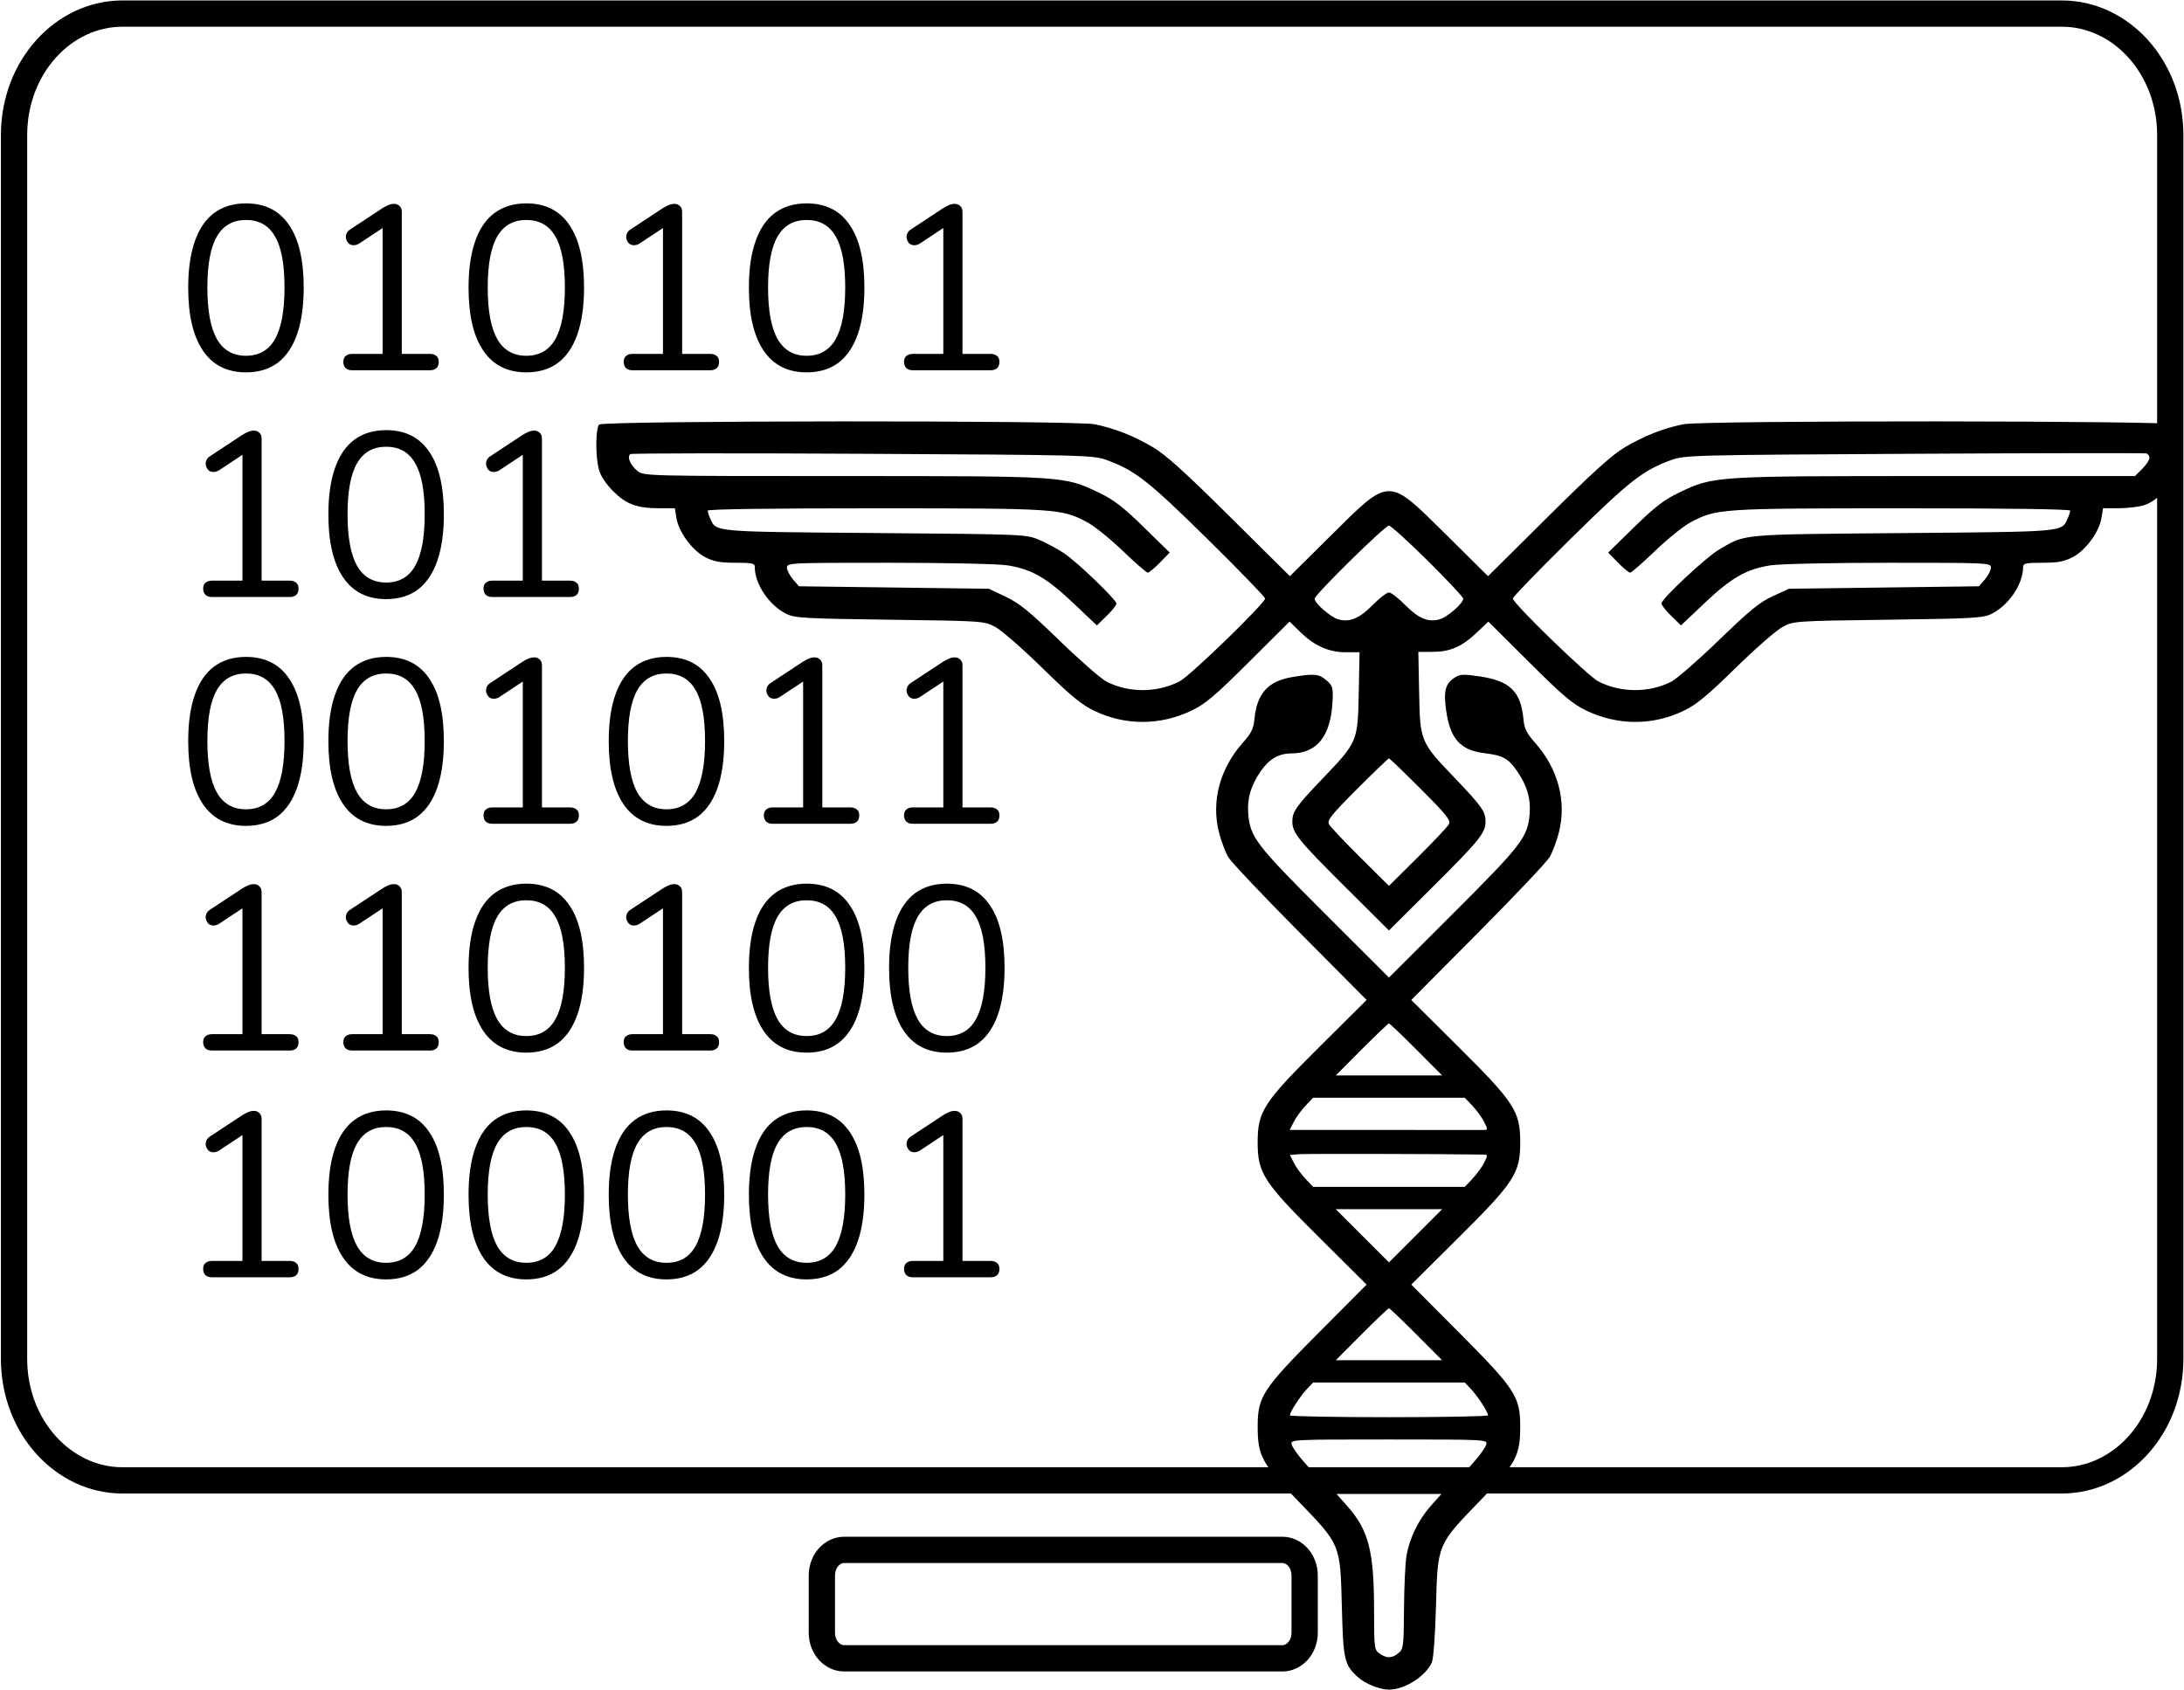 <svg width="1194" height="924" viewBox="0 0 1194 924" fill="none" xmlns="http://www.w3.org/2000/svg">
<path d="M66.887 7.428H1127.28C1159.31 7.428 1186.49 36.461 1186.49 73.918V743.032C1186.49 780.49 1159.31 809.522 1127.28 809.522H66.887C34.859 809.522 7.679 780.489 7.679 743.032V73.918C7.679 36.461 34.859 7.428 66.887 7.428Z" stroke="black" stroke-width="14.366"/>
<path d="M713.258 892.7V892.713C713.274 901.212 707.203 906.826 701.26 906.826H461.33C455.371 906.826 449.31 901.216 449.31 892.7V861.67C449.31 853.141 455.383 847.543 461.33 847.543H701.238C707.197 847.543 713.258 853.154 713.258 861.67V892.7Z" stroke="black" stroke-width="14.366"/>
<path d="M134.461 203.621C124.151 203.621 116.312 199.659 110.945 191.735C105.577 183.811 102.893 172.351 102.893 157.355C102.893 147.301 104.086 138.866 106.471 132.049C108.857 125.148 112.393 119.95 117.079 116.457C121.851 112.964 127.645 111.217 134.461 111.217C144.856 111.217 152.694 115.136 157.977 122.975C163.345 130.729 166.029 142.146 166.029 157.227C166.029 167.281 164.836 175.759 162.45 182.66C160.065 189.562 156.529 194.802 151.842 198.381C147.156 201.874 141.362 203.621 134.461 203.621ZM134.461 194.546C141.618 194.546 146.901 191.522 150.309 185.472C153.802 179.337 155.549 169.922 155.549 157.227C155.549 144.447 153.802 135.117 150.309 129.238C146.901 123.273 141.618 120.291 134.461 120.291C127.389 120.291 122.106 123.273 118.613 129.238C115.12 135.202 113.373 144.532 113.373 157.227C113.373 169.922 115.12 179.337 118.613 185.472C122.106 191.522 127.389 194.546 134.461 194.546ZM192.563 202.47C191.029 202.47 189.836 202.087 188.984 201.32C188.132 200.468 187.706 199.318 187.706 197.869C187.706 196.421 188.132 195.356 188.984 194.674C189.836 193.907 191.029 193.524 192.563 193.524H209.177V121.058H214.673L196.141 133.327C195.033 133.924 193.968 134.179 192.946 134.094C192.009 134.009 191.199 133.668 190.518 133.072C189.921 132.39 189.495 131.623 189.24 130.771C188.984 129.834 189.027 128.897 189.367 127.96C189.708 126.937 190.432 126.085 191.54 125.403L209.177 113.773C210.285 113.092 211.35 112.538 212.372 112.112C213.395 111.686 214.417 111.473 215.44 111.473C216.633 111.473 217.612 111.856 218.379 112.623C219.231 113.305 219.657 114.412 219.657 115.946V193.524H234.994C236.528 193.524 237.721 193.907 238.573 194.674C239.425 195.356 239.851 196.421 239.851 197.869C239.851 199.403 239.425 200.553 238.573 201.32C237.721 202.087 236.528 202.47 234.994 202.47H192.563ZM287.728 203.621C277.418 203.621 269.579 199.659 264.212 191.735C258.844 183.811 256.16 172.351 256.16 157.355C256.16 147.301 257.353 138.866 259.738 132.049C262.124 125.148 265.66 119.95 270.346 116.457C275.118 112.964 280.912 111.217 287.728 111.217C298.123 111.217 305.962 115.136 311.244 122.975C316.612 130.729 319.296 142.146 319.296 157.227C319.296 167.281 318.103 175.759 315.717 182.66C313.332 189.562 309.796 194.802 305.109 198.381C300.423 201.874 294.629 203.621 287.728 203.621ZM287.728 194.546C294.885 194.546 300.168 191.522 303.576 185.472C307.069 179.337 308.816 169.922 308.816 157.227C308.816 144.447 307.069 135.117 303.576 129.238C300.168 123.273 294.885 120.291 287.728 120.291C280.656 120.291 275.373 123.273 271.88 129.238C268.387 135.202 266.64 144.532 266.64 157.227C266.64 169.922 268.387 179.337 271.88 185.472C275.373 191.522 280.656 194.546 287.728 194.546ZM345.83 202.47C344.296 202.47 343.103 202.087 342.251 201.32C341.399 200.468 340.973 199.318 340.973 197.869C340.973 196.421 341.399 195.356 342.251 194.674C343.103 193.907 344.296 193.524 345.83 193.524H362.444V121.058H367.94L349.408 133.327C348.301 133.924 347.235 134.179 346.213 134.094C345.276 134.009 344.466 133.668 343.785 133.072C343.188 132.39 342.762 131.623 342.507 130.771C342.251 129.834 342.294 128.897 342.634 127.96C342.975 126.937 343.7 126.085 344.807 125.403L362.444 113.773C363.552 113.092 364.617 112.538 365.639 112.112C366.662 111.686 367.684 111.473 368.707 111.473C369.9 111.473 370.88 111.856 371.646 112.623C372.498 113.305 372.924 114.412 372.924 115.946V193.524H388.261C389.795 193.524 390.988 193.907 391.84 194.674C392.692 195.356 393.118 196.421 393.118 197.869C393.118 199.403 392.692 200.553 391.84 201.32C390.988 202.087 389.795 202.47 388.261 202.47H345.83ZM440.995 203.621C430.685 203.621 422.847 199.659 417.479 191.735C412.111 183.811 409.427 172.351 409.427 157.355C409.427 147.301 410.62 138.866 413.005 132.049C415.391 125.148 418.927 119.95 423.613 116.457C428.385 112.964 434.179 111.217 440.995 111.217C451.39 111.217 459.229 115.136 464.511 122.975C469.879 130.729 472.563 142.146 472.563 157.227C472.563 167.281 471.37 175.759 468.984 182.66C466.599 189.562 463.063 194.802 458.377 198.381C453.69 201.874 447.896 203.621 440.995 203.621ZM440.995 194.546C448.152 194.546 453.435 191.522 456.843 185.472C460.336 179.337 462.083 169.922 462.083 157.227C462.083 144.447 460.336 135.117 456.843 129.238C453.435 123.273 448.152 120.291 440.995 120.291C433.923 120.291 428.64 123.273 425.147 129.238C421.654 135.202 419.907 144.532 419.907 157.227C419.907 169.922 421.654 179.337 425.147 185.472C428.64 191.522 433.923 194.546 440.995 194.546ZM499.097 202.47C497.563 202.47 496.37 202.087 495.518 201.32C494.666 200.468 494.24 199.318 494.24 197.869C494.24 196.421 494.666 195.356 495.518 194.674C496.37 193.907 497.563 193.524 499.097 193.524H515.711V121.058H521.207L502.675 133.327C501.568 133.924 500.502 134.179 499.48 134.094C498.543 134.009 497.733 133.668 497.052 133.072C496.455 132.39 496.029 131.623 495.774 130.771C495.518 129.834 495.561 128.897 495.901 127.96C496.242 126.937 496.967 126.085 498.074 125.403L515.711 113.773C516.819 113.092 517.884 112.538 518.907 112.112C519.929 111.686 520.951 111.473 521.974 111.473C523.167 111.473 524.147 111.856 524.913 112.623C525.765 113.305 526.191 114.412 526.191 115.946V193.524H541.528C543.062 193.524 544.255 193.907 545.107 194.674C545.959 195.356 546.385 196.421 546.385 197.869C546.385 199.403 545.959 200.553 545.107 201.32C544.255 202.087 543.062 202.47 541.528 202.47H499.097ZM115.929 326.47C114.395 326.47 113.203 326.087 112.35 325.32C111.498 324.468 111.072 323.318 111.072 321.869C111.072 320.421 111.498 319.356 112.35 318.674C113.203 317.907 114.395 317.524 115.929 317.524H132.544V245.058H138.039L119.508 257.327C118.4 257.924 117.335 258.179 116.312 258.094C115.375 258.009 114.566 257.668 113.884 257.072C113.288 256.39 112.862 255.623 112.606 254.771C112.35 253.834 112.393 252.897 112.734 251.96C113.075 250.937 113.799 250.085 114.907 249.403L132.544 237.773C133.651 237.092 134.716 236.538 135.739 236.112C136.761 235.686 137.784 235.473 138.806 235.473C139.999 235.473 140.979 235.856 141.746 236.623C142.598 237.305 143.024 238.412 143.024 239.946V317.524H158.361C159.894 317.524 161.087 317.907 161.939 318.674C162.791 319.356 163.217 320.421 163.217 321.869C163.217 323.403 162.791 324.553 161.939 325.32C161.087 326.087 159.894 326.47 158.361 326.47H115.929ZM211.094 327.621C200.785 327.621 192.946 323.659 187.578 315.735C182.21 307.811 179.526 296.351 179.526 281.355C179.526 271.301 180.719 262.866 183.105 256.049C185.491 249.148 189.027 243.95 193.713 240.457C198.484 236.964 204.278 235.217 211.094 235.217C221.489 235.217 229.328 239.136 234.611 246.975C239.978 254.729 242.662 266.146 242.662 281.227C242.662 291.281 241.47 299.759 239.084 306.66C236.698 313.562 233.162 318.802 228.476 322.381C223.79 325.874 217.996 327.621 211.094 327.621ZM211.094 318.546C218.252 318.546 223.534 315.522 226.942 309.472C230.436 303.337 232.182 293.922 232.182 281.227C232.182 268.447 230.436 259.117 226.942 253.238C223.534 247.273 218.252 244.291 211.094 244.291C204.022 244.291 198.74 247.273 195.246 253.238C191.753 259.202 190.006 268.532 190.006 281.227C190.006 293.922 191.753 303.337 195.246 309.472C198.74 315.522 204.022 318.546 211.094 318.546ZM269.196 326.47C267.662 326.47 266.47 326.087 265.618 325.32C264.765 324.468 264.339 323.318 264.339 321.869C264.339 320.421 264.765 319.356 265.618 318.674C266.47 317.907 267.662 317.524 269.196 317.524H285.811V245.058H291.306L272.775 257.327C271.667 257.924 270.602 258.179 269.579 258.094C268.642 258.009 267.833 257.668 267.151 257.072C266.555 256.39 266.129 255.623 265.873 254.771C265.618 253.834 265.66 252.897 266.001 251.96C266.342 250.937 267.066 250.085 268.174 249.403L285.811 237.773C286.918 237.092 287.984 236.538 289.006 236.112C290.028 235.686 291.051 235.473 292.073 235.473C293.266 235.473 294.246 235.856 295.013 236.623C295.865 237.305 296.291 238.412 296.291 239.946V317.524H311.628C313.161 317.524 314.354 317.907 315.206 318.674C316.058 319.356 316.484 320.421 316.484 321.869C316.484 323.403 316.058 324.553 315.206 325.32C314.354 326.087 313.161 326.47 311.628 326.47H269.196ZM134.461 451.621C124.151 451.621 116.312 447.659 110.945 439.735C105.577 431.811 102.893 420.351 102.893 405.355C102.893 395.301 104.086 386.866 106.471 380.049C108.857 373.148 112.393 367.95 117.079 364.457C121.851 360.964 127.645 359.217 134.461 359.217C144.856 359.217 152.694 363.136 157.977 370.975C163.345 378.729 166.029 390.146 166.029 405.227C166.029 415.281 164.836 423.759 162.45 430.66C160.065 437.562 156.529 442.802 151.842 446.381C147.156 449.874 141.362 451.621 134.461 451.621ZM134.461 442.546C141.618 442.546 146.901 439.522 150.309 433.472C153.802 427.337 155.549 417.922 155.549 405.227C155.549 392.447 153.802 383.117 150.309 377.238C146.901 371.273 141.618 368.291 134.461 368.291C127.389 368.291 122.106 371.273 118.613 377.238C115.12 383.202 113.373 392.532 113.373 405.227C113.373 417.922 115.12 427.337 118.613 433.472C122.106 439.522 127.389 442.546 134.461 442.546ZM211.094 451.621C200.785 451.621 192.946 447.659 187.578 439.735C182.21 431.811 179.526 420.351 179.526 405.355C179.526 395.301 180.719 386.866 183.105 380.049C185.491 373.148 189.027 367.95 193.713 364.457C198.484 360.964 204.278 359.217 211.094 359.217C221.489 359.217 229.328 363.136 234.611 370.975C239.978 378.729 242.662 390.146 242.662 405.227C242.662 415.281 241.47 423.759 239.084 430.66C236.698 437.562 233.162 442.802 228.476 446.381C223.79 449.874 217.996 451.621 211.094 451.621ZM211.094 442.546C218.252 442.546 223.534 439.522 226.942 433.472C230.436 427.337 232.182 417.922 232.182 405.227C232.182 392.447 230.436 383.117 226.942 377.238C223.534 371.273 218.252 368.291 211.094 368.291C204.022 368.291 198.74 371.273 195.246 377.238C191.753 383.202 190.006 392.532 190.006 405.227C190.006 417.922 191.753 427.337 195.246 433.472C198.74 439.522 204.022 442.546 211.094 442.546ZM269.196 450.47C267.662 450.47 266.47 450.087 265.618 449.32C264.765 448.468 264.339 447.318 264.339 445.869C264.339 444.421 264.765 443.356 265.618 442.674C266.47 441.907 267.662 441.524 269.196 441.524H285.811V369.058H291.306L272.775 381.327C271.667 381.924 270.602 382.179 269.579 382.094C268.642 382.009 267.833 381.668 267.151 381.072C266.555 380.39 266.129 379.623 265.873 378.771C265.618 377.834 265.66 376.897 266.001 375.96C266.342 374.937 267.066 374.085 268.174 373.403L285.811 361.773C286.918 361.092 287.984 360.538 289.006 360.112C290.028 359.686 291.051 359.473 292.073 359.473C293.266 359.473 294.246 359.856 295.013 360.623C295.865 361.305 296.291 362.412 296.291 363.946V441.524H311.628C313.161 441.524 314.354 441.907 315.206 442.674C316.058 443.356 316.484 444.421 316.484 445.869C316.484 447.403 316.058 448.553 315.206 449.32C314.354 450.087 313.161 450.47 311.628 450.47H269.196ZM364.361 451.621C354.052 451.621 346.213 447.659 340.845 439.735C335.477 431.811 332.793 420.351 332.793 405.355C332.793 395.301 333.986 386.866 336.372 380.049C338.758 373.148 342.294 367.95 346.98 364.457C351.751 360.964 357.545 359.217 364.361 359.217C374.756 359.217 382.595 363.136 387.878 370.975C393.246 378.729 395.929 390.146 395.929 405.227C395.929 415.281 394.737 423.759 392.351 430.66C389.965 437.562 386.429 442.802 381.743 446.381C377.057 449.874 371.263 451.621 364.361 451.621ZM364.361 442.546C371.519 442.546 376.801 439.522 380.209 433.472C383.703 427.337 385.449 417.922 385.449 405.227C385.449 392.447 383.703 383.117 380.209 377.238C376.801 371.273 371.519 368.291 364.361 368.291C357.29 368.291 352.007 371.273 348.514 377.238C345.02 383.202 343.273 392.532 343.273 405.227C343.273 417.922 345.02 427.337 348.514 433.472C352.007 439.522 357.29 442.546 364.361 442.546ZM422.463 450.47C420.929 450.47 419.737 450.087 418.885 449.32C418.033 448.468 417.607 447.318 417.607 445.869C417.607 444.421 418.033 443.356 418.885 442.674C419.737 441.907 420.929 441.524 422.463 441.524H439.078V369.058H444.574L426.042 381.327C424.934 381.924 423.869 382.179 422.847 382.094C421.909 382.009 421.1 381.668 420.418 381.072C419.822 380.39 419.396 379.623 419.14 378.771C418.885 377.834 418.927 376.897 419.268 375.96C419.609 374.937 420.333 374.085 421.441 373.403L439.078 361.773C440.186 361.092 441.251 360.538 442.273 360.112C443.295 359.686 444.318 359.473 445.34 359.473C446.533 359.473 447.513 359.856 448.28 360.623C449.132 361.305 449.558 362.412 449.558 363.946V441.524H464.895C466.428 441.524 467.621 441.907 468.473 442.674C469.325 443.356 469.751 444.421 469.751 445.869C469.751 447.403 469.325 448.553 468.473 449.32C467.621 450.087 466.428 450.47 464.895 450.47H422.463ZM499.097 450.47C497.563 450.47 496.37 450.087 495.518 449.32C494.666 448.468 494.24 447.318 494.24 445.869C494.24 444.421 494.666 443.356 495.518 442.674C496.37 441.907 497.563 441.524 499.097 441.524H515.711V369.058H521.207L502.675 381.327C501.568 381.924 500.502 382.179 499.48 382.094C498.543 382.009 497.733 381.668 497.052 381.072C496.455 380.39 496.029 379.623 495.774 378.771C495.518 377.834 495.561 376.897 495.901 375.96C496.242 374.937 496.967 374.085 498.074 373.403L515.711 361.773C516.819 361.092 517.884 360.538 518.907 360.112C519.929 359.686 520.951 359.473 521.974 359.473C523.167 359.473 524.147 359.856 524.913 360.623C525.765 361.305 526.191 362.412 526.191 363.946V441.524H541.528C543.062 441.524 544.255 441.907 545.107 442.674C545.959 443.356 546.385 444.421 546.385 445.869C546.385 447.403 545.959 448.553 545.107 449.32C544.255 450.087 543.062 450.47 541.528 450.47H499.097ZM115.929 574.47C114.395 574.47 113.203 574.087 112.35 573.32C111.498 572.468 111.072 571.318 111.072 569.869C111.072 568.421 111.498 567.356 112.35 566.674C113.203 565.907 114.395 565.524 115.929 565.524H132.544V493.058H138.039L119.508 505.327C118.4 505.924 117.335 506.179 116.312 506.094C115.375 506.009 114.566 505.668 113.884 505.072C113.288 504.39 112.862 503.623 112.606 502.771C112.35 501.834 112.393 500.897 112.734 499.96C113.075 498.937 113.799 498.085 114.907 497.403L132.544 485.773C133.651 485.092 134.716 484.538 135.739 484.112C136.761 483.686 137.784 483.473 138.806 483.473C139.999 483.473 140.979 483.856 141.746 484.623C142.598 485.305 143.024 486.412 143.024 487.946V565.524H158.361C159.894 565.524 161.087 565.907 161.939 566.674C162.791 567.356 163.217 568.421 163.217 569.869C163.217 571.403 162.791 572.553 161.939 573.32C161.087 574.087 159.894 574.47 158.361 574.47H115.929ZM192.563 574.47C191.029 574.47 189.836 574.087 188.984 573.32C188.132 572.468 187.706 571.318 187.706 569.869C187.706 568.421 188.132 567.356 188.984 566.674C189.836 565.907 191.029 565.524 192.563 565.524H209.177V493.058H214.673L196.141 505.327C195.033 505.924 193.968 506.179 192.946 506.094C192.009 506.009 191.199 505.668 190.518 505.072C189.921 504.39 189.495 503.623 189.24 502.771C188.984 501.834 189.027 500.897 189.367 499.96C189.708 498.937 190.432 498.085 191.54 497.403L209.177 485.773C210.285 485.092 211.35 484.538 212.372 484.112C213.395 483.686 214.417 483.473 215.44 483.473C216.633 483.473 217.612 483.856 218.379 484.623C219.231 485.305 219.657 486.412 219.657 487.946V565.524H234.994C236.528 565.524 237.721 565.907 238.573 566.674C239.425 567.356 239.851 568.421 239.851 569.869C239.851 571.403 239.425 572.553 238.573 573.32C237.721 574.087 236.528 574.47 234.994 574.47H192.563ZM287.728 575.621C277.418 575.621 269.579 571.659 264.212 563.735C258.844 555.811 256.16 544.351 256.16 529.355C256.16 519.301 257.353 510.866 259.738 504.049C262.124 497.148 265.66 491.95 270.346 488.457C275.118 484.964 280.912 483.217 287.728 483.217C298.123 483.217 305.962 487.136 311.244 494.975C316.612 502.729 319.296 514.146 319.296 529.227C319.296 539.281 318.103 547.759 315.717 554.66C313.332 561.562 309.796 566.802 305.109 570.381C300.423 573.874 294.629 575.621 287.728 575.621ZM287.728 566.546C294.885 566.546 300.168 563.522 303.576 557.472C307.069 551.337 308.816 541.922 308.816 529.227C308.816 516.447 307.069 507.117 303.576 501.238C300.168 495.273 294.885 492.291 287.728 492.291C280.656 492.291 275.373 495.273 271.88 501.238C268.387 507.202 266.64 516.532 266.64 529.227C266.64 541.922 268.387 551.337 271.88 557.472C275.373 563.522 280.656 566.546 287.728 566.546ZM345.83 574.47C344.296 574.47 343.103 574.087 342.251 573.32C341.399 572.468 340.973 571.318 340.973 569.869C340.973 568.421 341.399 567.356 342.251 566.674C343.103 565.907 344.296 565.524 345.83 565.524H362.444V493.058H367.94L349.408 505.327C348.301 505.924 347.235 506.179 346.213 506.094C345.276 506.009 344.466 505.668 343.785 505.072C343.188 504.39 342.762 503.623 342.507 502.771C342.251 501.834 342.294 500.897 342.634 499.96C342.975 498.937 343.7 498.085 344.807 497.403L362.444 485.773C363.552 485.092 364.617 484.538 365.639 484.112C366.662 483.686 367.684 483.473 368.707 483.473C369.9 483.473 370.88 483.856 371.646 484.623C372.498 485.305 372.924 486.412 372.924 487.946V565.524H388.261C389.795 565.524 390.988 565.907 391.84 566.674C392.692 567.356 393.118 568.421 393.118 569.869C393.118 571.403 392.692 572.553 391.84 573.32C390.988 574.087 389.795 574.47 388.261 574.47H345.83ZM440.995 575.621C430.685 575.621 422.847 571.659 417.479 563.735C412.111 555.811 409.427 544.351 409.427 529.355C409.427 519.301 410.62 510.866 413.005 504.049C415.391 497.148 418.927 491.95 423.613 488.457C428.385 484.964 434.179 483.217 440.995 483.217C451.39 483.217 459.229 487.136 464.511 494.975C469.879 502.729 472.563 514.146 472.563 529.227C472.563 539.281 471.37 547.759 468.984 554.66C466.599 561.562 463.063 566.802 458.377 570.381C453.69 573.874 447.896 575.621 440.995 575.621ZM440.995 566.546C448.152 566.546 453.435 563.522 456.843 557.472C460.336 551.337 462.083 541.922 462.083 529.227C462.083 516.447 460.336 507.117 456.843 501.238C453.435 495.273 448.152 492.291 440.995 492.291C433.923 492.291 428.64 495.273 425.147 501.238C421.654 507.202 419.907 516.532 419.907 529.227C419.907 541.922 421.654 551.337 425.147 557.472C428.64 563.522 433.923 566.546 440.995 566.546ZM517.628 575.621C507.319 575.621 499.48 571.659 494.112 563.735C488.744 555.811 486.06 544.351 486.06 529.355C486.06 519.301 487.253 510.866 489.639 504.049C492.025 497.148 495.561 491.95 500.247 488.457C505.018 484.964 510.812 483.217 517.628 483.217C528.023 483.217 535.862 487.136 541.145 494.975C546.513 502.729 549.196 514.146 549.196 529.227C549.196 539.281 548.004 547.759 545.618 554.66C543.232 561.562 539.696 566.802 535.01 570.381C530.324 573.874 524.53 575.621 517.628 575.621ZM517.628 566.546C524.786 566.546 530.068 563.522 533.476 557.472C536.97 551.337 538.716 541.922 538.716 529.227C538.716 516.447 536.97 507.117 533.476 501.238C530.068 495.273 524.786 492.291 517.628 492.291C510.557 492.291 505.274 495.273 501.781 501.238C498.287 507.202 496.541 516.532 496.541 529.227C496.541 541.922 498.287 551.337 501.781 557.472C505.274 563.522 510.557 566.546 517.628 566.546ZM115.929 698.47C114.395 698.47 113.203 698.087 112.35 697.32C111.498 696.468 111.072 695.318 111.072 693.869C111.072 692.421 111.498 691.356 112.35 690.674C113.203 689.907 114.395 689.524 115.929 689.524H132.544V617.058H138.039L119.508 629.327C118.4 629.924 117.335 630.179 116.312 630.094C115.375 630.009 114.566 629.668 113.884 629.072C113.288 628.39 112.862 627.623 112.606 626.771C112.35 625.834 112.393 624.897 112.734 623.96C113.075 622.937 113.799 622.085 114.907 621.403L132.544 609.773C133.651 609.092 134.716 608.538 135.739 608.112C136.761 607.686 137.784 607.473 138.806 607.473C139.999 607.473 140.979 607.856 141.746 608.623C142.598 609.305 143.024 610.412 143.024 611.946V689.524H158.361C159.894 689.524 161.087 689.907 161.939 690.674C162.791 691.356 163.217 692.421 163.217 693.869C163.217 695.403 162.791 696.553 161.939 697.32C161.087 698.087 159.894 698.47 158.361 698.47H115.929ZM211.094 699.621C200.785 699.621 192.946 695.659 187.578 687.735C182.21 679.811 179.526 668.351 179.526 653.355C179.526 643.301 180.719 634.866 183.105 628.049C185.491 621.148 189.027 615.95 193.713 612.457C198.484 608.964 204.278 607.217 211.094 607.217C221.489 607.217 229.328 611.136 234.611 618.975C239.978 626.729 242.662 638.146 242.662 653.227C242.662 663.281 241.47 671.759 239.084 678.66C236.698 685.562 233.162 690.802 228.476 694.381C223.79 697.874 217.996 699.621 211.094 699.621ZM211.094 690.546C218.252 690.546 223.534 687.522 226.942 681.472C230.436 675.337 232.182 665.922 232.182 653.227C232.182 640.447 230.436 631.117 226.942 625.238C223.534 619.273 218.252 616.291 211.094 616.291C204.022 616.291 198.74 619.273 195.246 625.238C191.753 631.202 190.006 640.532 190.006 653.227C190.006 665.922 191.753 675.337 195.246 681.472C198.74 687.522 204.022 690.546 211.094 690.546ZM287.728 699.621C277.418 699.621 269.579 695.659 264.212 687.735C258.844 679.811 256.16 668.351 256.16 653.355C256.16 643.301 257.353 634.866 259.738 628.049C262.124 621.148 265.66 615.95 270.346 612.457C275.118 608.964 280.912 607.217 287.728 607.217C298.123 607.217 305.962 611.136 311.244 618.975C316.612 626.729 319.296 638.146 319.296 653.227C319.296 663.281 318.103 671.759 315.717 678.66C313.332 685.562 309.796 690.802 305.109 694.381C300.423 697.874 294.629 699.621 287.728 699.621ZM287.728 690.546C294.885 690.546 300.168 687.522 303.576 681.472C307.069 675.337 308.816 665.922 308.816 653.227C308.816 640.447 307.069 631.117 303.576 625.238C300.168 619.273 294.885 616.291 287.728 616.291C280.656 616.291 275.373 619.273 271.88 625.238C268.387 631.202 266.64 640.532 266.64 653.227C266.64 665.922 268.387 675.337 271.88 681.472C275.373 687.522 280.656 690.546 287.728 690.546ZM364.361 699.621C354.052 699.621 346.213 695.659 340.845 687.735C335.477 679.811 332.793 668.351 332.793 653.355C332.793 643.301 333.986 634.866 336.372 628.049C338.758 621.148 342.294 615.95 346.98 612.457C351.751 608.964 357.545 607.217 364.361 607.217C374.756 607.217 382.595 611.136 387.878 618.975C393.246 626.729 395.929 638.146 395.929 653.227C395.929 663.281 394.737 671.759 392.351 678.66C389.965 685.562 386.429 690.802 381.743 694.381C377.057 697.874 371.263 699.621 364.361 699.621ZM364.361 690.546C371.519 690.546 376.801 687.522 380.209 681.472C383.703 675.337 385.449 665.922 385.449 653.227C385.449 640.447 383.703 631.117 380.209 625.238C376.801 619.273 371.519 616.291 364.361 616.291C357.29 616.291 352.007 619.273 348.514 625.238C345.02 631.202 343.273 640.532 343.273 653.227C343.273 665.922 345.02 675.337 348.514 681.472C352.007 687.522 357.29 690.546 364.361 690.546ZM440.995 699.621C430.685 699.621 422.847 695.659 417.479 687.735C412.111 679.811 409.427 668.351 409.427 653.355C409.427 643.301 410.62 634.866 413.005 628.049C415.391 621.148 418.927 615.95 423.613 612.457C428.385 608.964 434.179 607.217 440.995 607.217C451.39 607.217 459.229 611.136 464.511 618.975C469.879 626.729 472.563 638.146 472.563 653.227C472.563 663.281 471.37 671.759 468.984 678.66C466.599 685.562 463.063 690.802 458.377 694.381C453.69 697.874 447.896 699.621 440.995 699.621ZM440.995 690.546C448.152 690.546 453.435 687.522 456.843 681.472C460.336 675.337 462.083 665.922 462.083 653.227C462.083 640.447 460.336 631.117 456.843 625.238C453.435 619.273 448.152 616.291 440.995 616.291C433.923 616.291 428.64 619.273 425.147 625.238C421.654 631.202 419.907 640.532 419.907 653.227C419.907 665.922 421.654 675.337 425.147 681.472C428.64 687.522 433.923 690.546 440.995 690.546ZM499.097 698.47C497.563 698.47 496.37 698.087 495.518 697.32C494.666 696.468 494.24 695.318 494.24 693.869C494.24 692.421 494.666 691.356 495.518 690.674C496.37 689.907 497.563 689.524 499.097 689.524H515.711V617.058H521.207L502.675 629.327C501.568 629.924 500.502 630.179 499.48 630.094C498.543 630.009 497.733 629.668 497.052 629.072C496.455 628.39 496.029 627.623 495.774 626.771C495.518 625.834 495.561 624.897 495.901 623.96C496.242 622.937 496.967 622.085 498.074 621.403L515.711 609.773C516.819 609.092 517.884 608.538 518.907 608.112C519.929 607.686 520.951 607.473 521.974 607.473C523.167 607.473 524.147 607.856 524.913 608.623C525.765 609.305 526.191 610.412 526.191 611.946V689.524H541.528C543.062 689.524 544.255 689.907 545.107 690.674C545.959 691.356 546.385 692.421 546.385 693.869C546.385 695.403 545.959 696.553 545.107 697.32C544.255 698.087 543.062 698.47 541.528 698.47H499.097Z" fill="black"/>
<path fill-rule="evenodd" clip-rule="evenodd" d="M327.584 232.163C325.534 234.213 325.465 249.69 327.473 256.947C328.401 260.297 331.37 264.76 335.254 268.644C342.392 275.784 348.238 277.919 360.659 277.93L368.95 277.938L369.79 283.186C371.014 290.844 378.363 300.913 385.423 304.609C390.181 307.1 393.549 307.733 402.013 307.733C411.224 307.733 412.637 308.049 412.644 310.104C412.673 319.471 420.448 330.979 429.934 335.696C434.501 337.966 439.891 338.271 486.446 338.883C537.224 339.55 537.991 339.602 544.004 342.749C547.356 344.502 558.957 354.617 569.785 365.226C585.551 380.674 591.252 385.364 598.417 388.784C615.272 396.829 634.297 396.77 651.333 388.624C658.979 384.966 664.109 380.63 682.745 362.071L705.018 339.89L710.849 345.603C718.58 353.178 726.473 356.683 735.805 356.683H743.269L742.84 378.593C742.314 405.465 742.209 405.721 723.445 425.348C708.567 440.909 706.522 443.795 706.522 449.238C706.522 455.414 709.835 459.529 734.872 484.458L759.341 508.821L783.809 484.458C808.847 459.529 812.159 455.414 812.159 449.238C812.159 443.795 810.114 440.909 795.237 425.348C776.462 405.71 776.367 405.479 775.84 378.497L775.41 356.489L783.289 356.454C792.928 356.41 799.175 353.664 807.445 345.834L813.694 339.92L835.952 362.086C854.572 380.631 859.703 384.966 867.349 388.624C884.385 396.77 903.409 396.829 920.265 388.784C927.429 385.364 933.131 380.674 948.897 365.226C959.724 354.617 971.325 344.502 974.677 342.749C980.69 339.602 981.457 339.55 1032.24 338.883C1078.79 338.271 1084.18 337.966 1088.75 335.696C1098.23 330.979 1106.01 319.471 1106.04 310.104C1106.04 308.049 1107.46 307.733 1116.67 307.733C1125.13 307.733 1128.5 307.1 1133.26 304.609C1140.32 300.913 1147.67 290.844 1148.89 283.186L1149.73 277.938L1158.02 277.93C1162.58 277.926 1168.75 277.249 1171.73 276.424C1178.92 274.433 1189.22 264.134 1191.21 256.947C1193.22 249.69 1193.15 234.213 1191.1 232.163C1188.9 229.962 930.978 229.809 920.232 232.003C909.421 234.209 899.209 238.208 888.678 244.362C881.462 248.578 871.352 257.685 846.352 282.485L813.504 315.068L790.825 292.591C758.527 260.582 760.155 260.582 727.857 292.591L705.178 315.068L672.33 282.485C647.329 257.685 637.219 248.578 630.003 244.362C619.472 238.208 609.261 234.209 598.449 232.003C587.704 229.809 329.785 229.962 327.584 232.163ZM605.121 251.601C620.545 257.23 627.892 262.994 660.126 294.758C677.451 311.83 691.625 326.465 691.625 327.279C691.625 329.877 650.536 369.719 644.868 372.617C632.582 378.9 617.144 378.962 605.022 372.779C602.02 371.247 590.44 361.145 579.287 350.329C562.837 334.377 557.272 329.843 549.814 326.309L540.618 321.954L488.697 321.277L436.775 320.599L433.508 316.799C431.711 314.71 430.242 311.815 430.242 310.366C430.242 307.801 431.674 307.733 486.107 307.744C517.725 307.75 545.793 308.359 550.776 309.147C563.945 311.232 572.097 315.893 586.64 329.656L599.679 341.996L605.023 336.78C607.962 333.91 610.366 330.91 610.366 330.114C610.366 327.976 589.022 307.417 581.741 302.541C578.287 300.228 572.193 296.945 568.198 295.247C560.967 292.172 560.555 292.156 478.32 291.482C389.378 290.753 391.656 290.949 388.354 283.704C387.556 281.953 386.903 279.939 386.903 279.229C386.903 278.423 421.398 277.947 478.658 277.959C578.696 277.98 580.349 278.092 594.673 285.762C598.463 287.79 607.107 294.783 613.884 301.3C620.661 307.819 626.784 313.151 627.491 313.151C628.198 313.151 631.186 310.676 634.13 307.652L639.484 302.155L625.235 288.215C613.925 277.152 608.896 273.277 600.857 269.435C581.738 260.296 582.292 260.332 460.953 260.332C353.64 260.332 352.005 260.293 348.568 257.588C344.647 254.505 342.571 249.595 344.645 248.313C345.398 247.847 402.597 247.771 471.757 248.143C594.321 248.803 597.692 248.891 605.121 251.601ZM1175.12 250.424C1175.12 251.518 1173.34 254.196 1171.16 256.374L1167.2 260.332H1058.02C936.36 260.332 936.947 260.294 917.824 269.435C909.785 273.277 904.757 277.152 893.447 288.215L879.198 302.155L884.552 307.652C887.496 310.676 890.483 313.151 891.19 313.151C891.897 313.151 898.02 307.819 904.797 301.3C911.574 294.783 920.219 287.79 924.008 285.762C938.333 278.092 939.985 277.98 1040.02 277.959C1097.28 277.947 1131.78 278.423 1131.78 279.229C1131.78 279.939 1131.13 281.953 1130.33 283.704C1127.03 290.948 1129.29 290.75 1040.36 291.507C950.033 292.277 954.696 291.858 939.816 300.523C932.753 304.636 908.316 327.507 908.316 330.004C908.316 330.861 910.72 333.91 913.659 336.78L919.003 341.996L932.042 329.656C946.585 315.893 954.736 311.232 967.906 309.147C972.888 308.359 1000.96 307.75 1032.57 307.744C1087.01 307.733 1088.44 307.801 1088.44 310.366C1088.44 311.815 1086.97 314.71 1085.17 316.799L1081.91 320.599L1029.98 321.277L978.063 321.954L969.26 325.972C962.092 329.244 956.624 333.701 939.809 349.981C928.453 360.976 916.711 371.221 913.715 372.75C901.55 378.956 886.123 378.912 873.85 372.636C868.156 369.725 827.057 329.886 827.057 327.279C827.057 326.465 841.231 311.83 858.555 294.758C890.789 262.994 898.137 257.23 913.561 251.601C920.988 248.891 924.364 248.803 1046.46 248.143C1115.36 247.771 1172.49 247.684 1173.42 247.95C1174.36 248.215 1175.12 249.328 1175.12 250.424ZM780.567 306.657C791.239 317.238 799.97 326.565 799.97 327.383C799.97 329.885 791.234 337.507 787.016 338.684C780.793 340.42 775.467 338.191 768.191 330.806C764.497 327.054 760.514 323.985 759.341 323.985C758.168 323.985 754.185 327.054 750.49 330.806C743.215 338.191 737.888 340.42 731.665 338.684C727.448 337.507 718.711 329.885 718.711 327.383C718.711 325.242 757.164 287.419 759.341 287.419C760.343 287.419 769.894 296.075 780.567 306.657ZM706.559 370.223C693.227 372.432 687.115 379.235 685.796 393.328C685.316 398.456 684.079 400.957 679.421 406.194C666.861 420.317 662.098 438.311 666.436 455.246C667.66 460.025 669.963 466.118 671.553 468.786C673.143 471.454 690.799 490.103 710.788 510.227L747.133 546.817L721.271 572.526C690.705 602.91 687.565 607.766 687.565 624.644C687.565 641.521 690.705 646.379 721.265 676.757L747.122 702.46L720.816 728.898C690.391 759.474 687.597 763.753 687.575 779.811C687.552 796.132 689.763 800.242 709.552 820.675C732.975 844.859 732.716 844.237 733.594 878.579C734.332 907.458 734.935 910.211 741.964 916.773C746.115 920.65 754.104 923.948 759.341 923.948C767.956 923.948 779.371 916.698 782.8 909.051C783.664 907.125 784.634 893.987 785.048 878.579C785.975 844.234 785.723 844.842 809.13 820.675C828.919 800.242 831.129 796.132 831.106 779.811C831.084 763.753 828.29 759.474 797.866 728.898L771.559 702.46L797.416 676.757C827.976 646.379 831.117 641.521 831.117 624.644C831.117 607.766 827.976 602.91 797.411 572.526L771.549 546.817L807.893 510.227C827.883 490.103 845.539 471.454 847.129 468.786C848.719 466.118 851.021 460.025 852.246 455.246C856.583 438.311 851.82 420.317 839.26 406.194C834.603 400.957 833.365 398.456 832.886 393.328C831.466 378.161 825.572 372.357 809.094 369.907C799.903 368.54 798.22 368.626 795.181 370.617C790.141 373.919 789.114 377.921 790.607 388.454C792.822 404.096 798.364 410.272 811.635 411.879C821.726 413.102 824.655 414.737 829.519 421.855C834.908 429.744 836.953 436.785 836.263 445.083C835.208 457.814 832.02 461.965 794.583 499.36L759.341 534.563L724.099 499.36C686.661 461.965 683.473 457.814 682.418 445.083C681.729 436.78 683.774 429.743 689.176 421.836C693.761 415.125 699.032 412.016 705.821 412.016C720.179 412.016 727.711 402.377 728.54 382.941C728.837 375.959 728.504 374.905 725.068 371.948C721.024 368.468 718.546 368.236 706.559 370.223ZM776.771 431.477C791.156 445.897 793.287 448.584 792.076 450.777C791.303 452.177 783.621 460.322 775.005 468.876L759.341 484.427L743.677 468.876C735.061 460.322 727.379 452.177 726.606 450.777C725.395 448.584 727.525 445.897 741.911 431.477C751.102 422.263 758.945 414.725 759.341 414.725C759.736 414.725 767.579 422.263 776.771 431.477ZM774.238 573.857L788.41 588.077H759.341H730.272L744.443 573.857C752.237 566.036 758.941 559.637 759.341 559.637C759.74 559.637 766.444 566.036 774.238 573.857ZM804.97 604.668C807.267 607.089 810.145 611.049 811.366 613.471C813.454 617.616 813.443 617.875 811.179 617.917C809.327 617.951 736.005 617.924 709.534 617.879L705.099 617.872L707.316 613.471C708.536 611.049 711.414 607.089 713.711 604.668L717.888 600.266H759.341H800.794L804.97 604.668ZM811.179 631.372C813.443 631.413 813.454 631.671 811.366 635.817C810.145 638.239 807.267 642.199 804.97 644.62L800.794 649.022H759.341H717.888L713.711 644.62C711.414 642.199 708.555 638.275 707.358 635.898L705.183 631.578L710.254 631.158C714.021 630.847 791.343 631.009 811.179 631.372ZM773.892 675.761L759.341 690.312L744.79 675.761L730.239 661.21H759.341H788.442L773.892 675.761ZM774.238 729.604L788.41 743.824H759.341H730.272L744.443 729.604C752.237 721.782 758.941 715.383 759.341 715.383C759.74 715.383 766.444 721.782 774.238 729.604ZM804.319 759.737C807.954 763.604 813.5 772.186 813.508 773.957C813.511 774.517 789.136 774.973 759.341 774.973C729.546 774.973 705.171 774.517 705.173 773.957C705.182 772.186 710.728 763.604 714.363 759.737L717.863 756.013H759.341H800.818L804.319 759.737ZM812.556 789.854C812.169 791.336 809.432 795.297 806.472 798.657L801.094 804.768H759.341H717.587L712.209 798.657C709.25 795.297 706.513 791.336 706.125 789.854C705.432 787.201 706.195 787.162 759.341 787.162C812.487 787.162 813.249 787.201 812.556 789.854ZM782.29 823.39C775.398 831.14 770.48 841.298 768.889 851.079C768.241 855.055 767.648 868.049 767.572 879.954C767.441 900.192 767.247 901.756 764.59 903.972C761.082 906.899 758.135 906.973 754.225 904.233C751.333 902.207 751.215 901.294 751.207 880.871C751.195 848.055 748.284 836.76 736.392 823.39L730.67 816.957H759.341H788.012L782.29 823.39Z" fill="black"/>
</svg>
